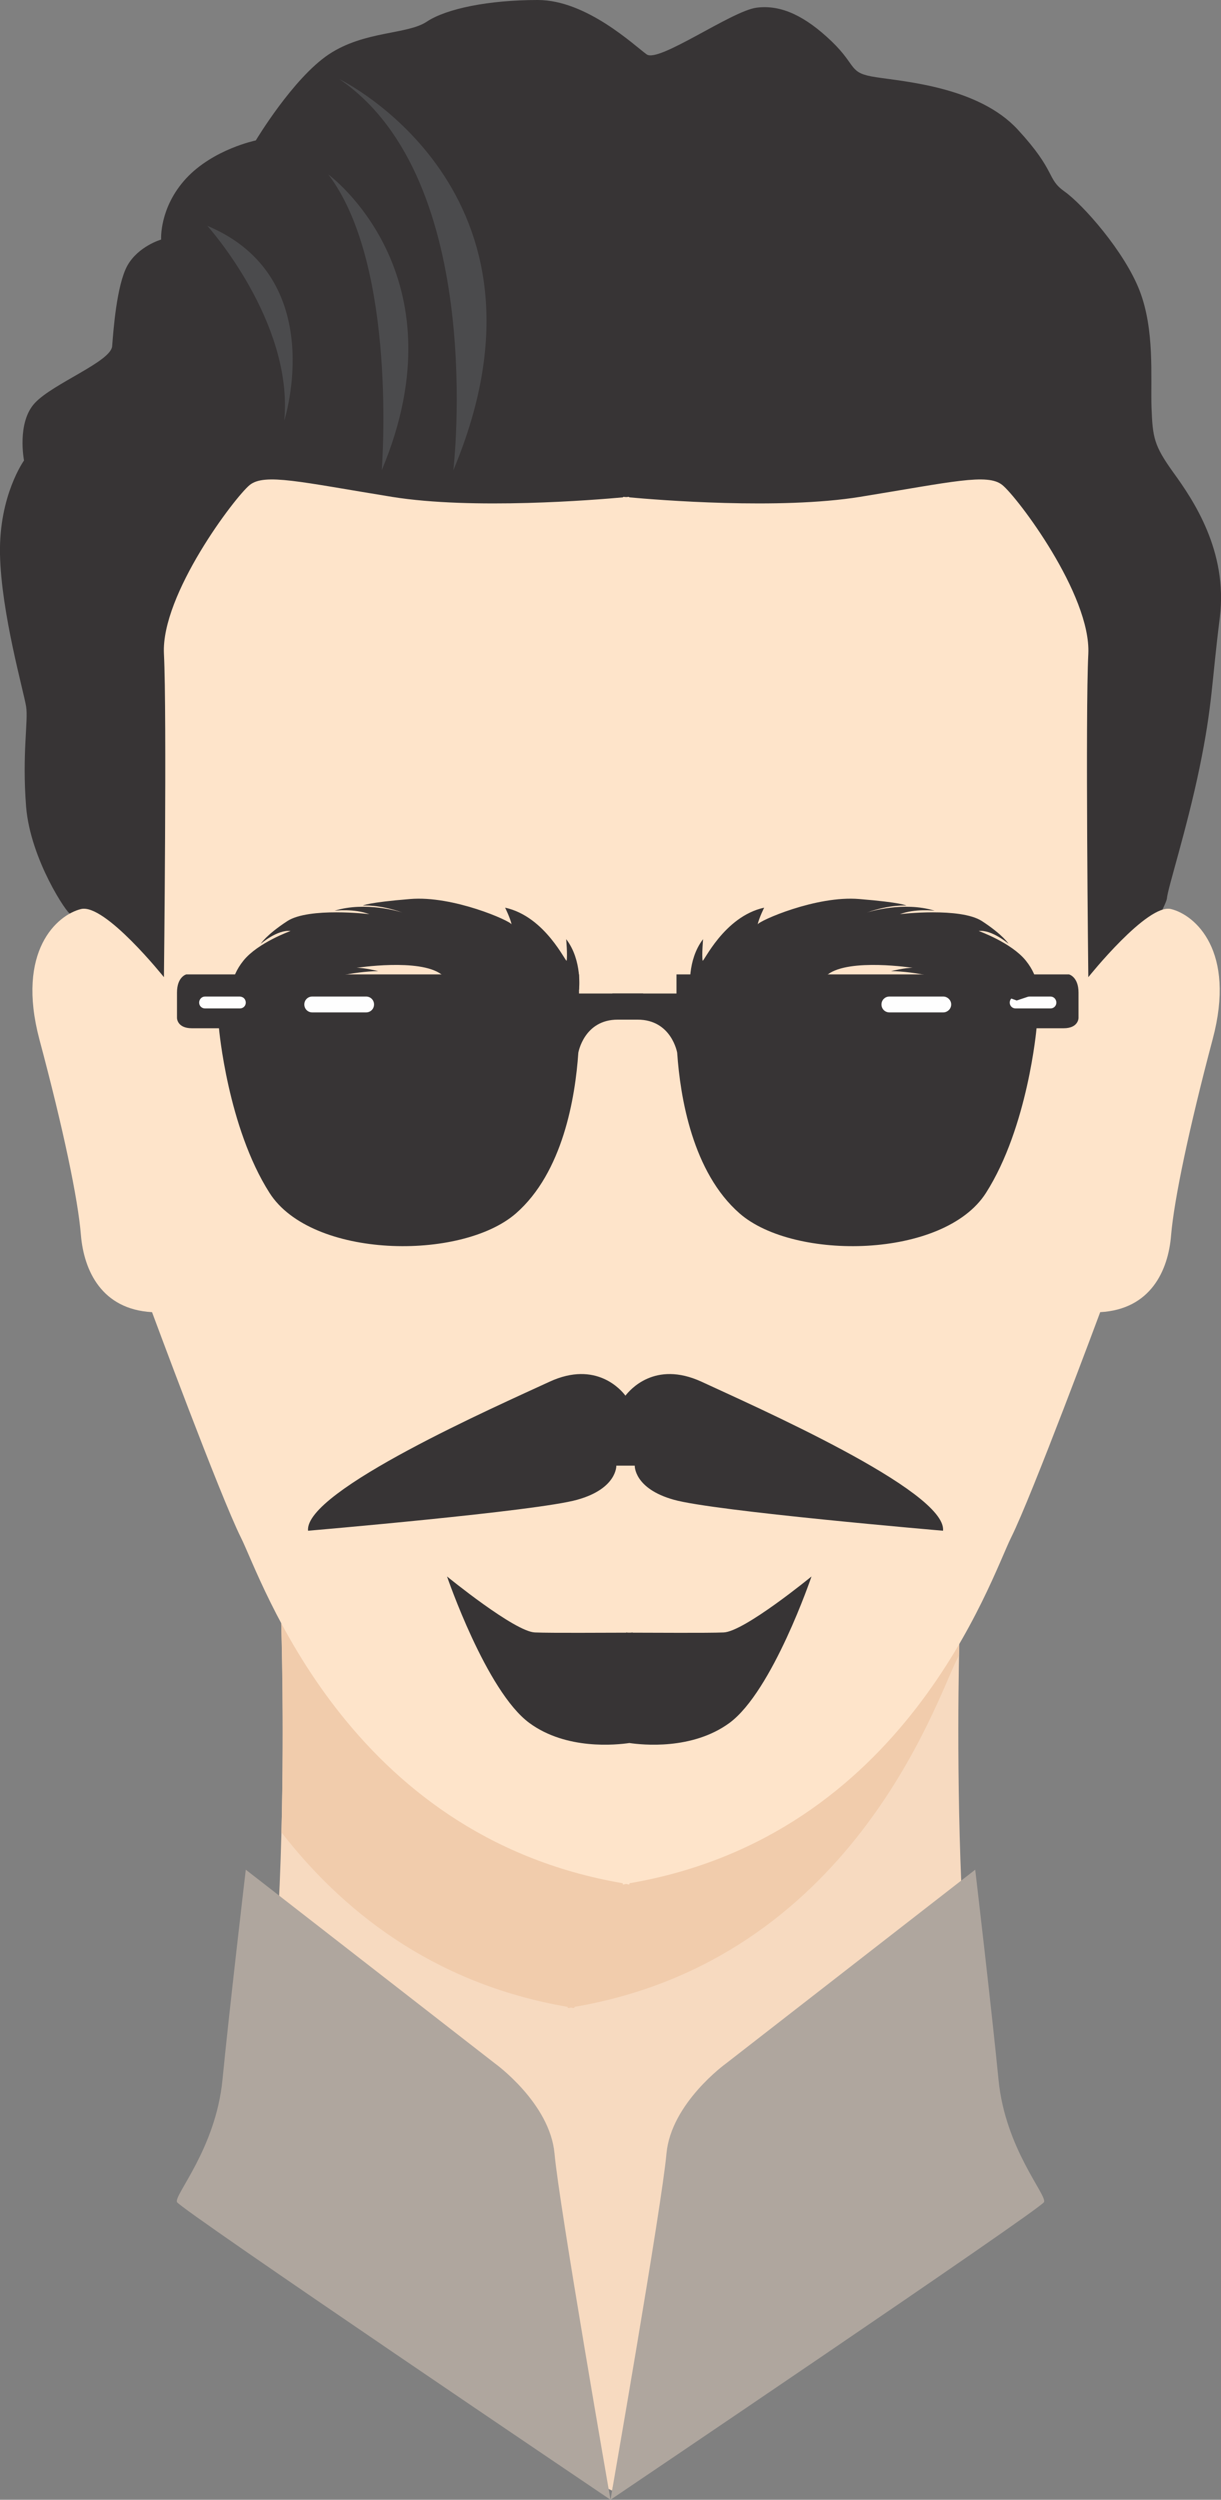 <?xml version="1.0" encoding="UTF-8"?>
<!DOCTYPE svg PUBLIC "-//W3C//DTD SVG 1.1//EN" "http://www.w3.org/Graphics/SVG/1.1/DTD/svg11.dtd">
<!-- Creator: CorelDRAW X8 -->
<svg xmlns="http://www.w3.org/2000/svg" xml:space="preserve" width="5.236in" height="10.716in" version="1.1" style="shape-rendering:geometricPrecision; text-rendering:geometricPrecision; image-rendering:optimizeQuality; fill-rule:evenodd; clip-rule:evenodd"
viewBox="0 0 5236 10716"
 xmlns:xlink="http://www.w3.org/1999/xlink">
 <rect x="0" y="0" width="5236" height="10716" fill="#808080" stroke="none"/>
 <defs>
  <style type="text/css">
   <![CDATA[
    .fil5 {fill:#FEFEFE;fill-rule:nonzero}
    .fil6 {fill:#4B4B4D;fill-rule:nonzero}
    .fil3 {fill:#373435;fill-rule:nonzero}
    .fil4 {fill:#FEE4CA;fill-rule:nonzero}
    .fil1 {fill:#F9EBDC;fill-rule:nonzero}
    .fil0 {fill:#F7DAC0;fill-rule:nonzero}
    .fil2 {fill:#F1CCAC;fill-rule:nonzero}
    .fil7 {fill:#AFA69E;fill-rule:nonzero}
   ]]>
  </style>
 </defs>
 <g id="Layer_x0020_1">

  <g id="_1006966900144">
   <path class="fil0" d="M4328 9454c-276,-623 -212,-2495 -212,-2495l-1455 583 -1455 -583c0,0 64,1872 -213,2495 15,52 1257,1049 1632,1223l36 -163c404,-52 1653,-1008 1667,-1060z"/>
   <g>
    <path class="fil1" d="M4116 6959l0 0 0 0zm-2909 896l0 0c12,-486 -1,-883 -1,-896 0,12 13,410 1,896l0 0zm2905 -759c2,-85 4,-135 4,-137 0,2 -2,52 -4,137 0,0 0,0 0,0zm-2906 -137l0 0 0 0z"/>
   </g>
   <path class="fil2" d="M2462 8608c0,0 0,0 0,0 -5,0 -9,-1 -13,-2 -4,1 -9,2 -13,2 0,0 0,0 0,0 -1,0 -1,-1 -2,-5 -590,-101 -977,-426 -1227,-748 12,-486 -1,-884 -1,-896l0 0c0,0 0,0 0,0l0 0c0,0 0,0 0,0 0,0 0,0 0,0 0,0 0,0 0,0l0 0c0,0 0,0 0,0l0 0 0 0 1455 583 1455 -583c0,0 0,0 0,0l0 0c0,2 -2,52 -4,137 -4,9 -8,18 -12,25 -88,177 -452,1279 -1636,1482 -1,4 -2,5 -2,5z"/>
   <path class="fil3" d="M300 3916c-9,5 -169,-229 -188,-457 -18,-229 10,-369 0,-430 -9,-60 -107,-401 -112,-653 -5,-252 103,-402 103,-402 0,0 -32,-163 47,-247 79,-84 326,-177 331,-243 5,-65 19,-261 65,-345 47,-84 145,-112 145,-112 0,0 -9,-136 107,-262 117,-126 299,-163 299,-163 0,0 159,-266 313,-369 154,-102 336,-84 420,-140 84,-56 266,-93 476,-93 210,0 415,196 467,233 51,38 364,-186 471,-200 107,-14 210,37 322,144 112,108 70,136 191,154 122,19 439,42 607,224 168,182 122,210 201,266 79,56 257,257 322,425 65,168 47,369 51,500 5,130 10,163 94,280 84,116 234,336 199,621 -36,284 -31,373 -87,644 -56,270 -137,518 -140,561 -3,44 -365,687 -379,701 -14,14 -699,-1136 -769,-1192 -70,-56 -1975,-630 -2050,-640 -74,-9 -513,1064 -527,1088 -14,23 -398,597 -425,653 -28,56 -196,103 -205,89 -9,-14 -349,-635 -349,-635z"/>
   <path class="fil4" d="M5022 3897c-101,-26 -355,292 -355,292 0,0 -13,-1131 0,-1386 12,-254 -305,-673 -369,-724 -63,-51 -216,-13 -610,51 -346,56 -870,13 -990,2l0 -2c0,0 -5,0 -13,1 -8,-1 -13,-1 -13,-1l0 2c-120,11 -644,54 -991,-2 -394,-64 -546,-102 -610,-51 -63,51 -381,470 -368,724 13,255 0,1386 0,1386 0,0 -254,-318 -356,-292 -101,25 -279,178 -178,559 102,381 166,686 178,839 13,152 89,318 305,330 0,0 292,788 381,966 89,177 452,1279 1637,1482 1,4 2,6 2,6 5,-1 9,-2 13,-3 4,1 8,2 13,3 0,0 1,-2 2,-6 1184,-203 1548,-1305 1636,-1482 89,-178 382,-966 382,-966 216,-12 292,-178 304,-330 13,-153 77,-458 178,-839 102,-381 -76,-534 -178,-559z"/>
   <path class="fil3" d="M2483 4259l0 -82 -1684 0c0,0 -40,10 -40,78 0,68 0,109 0,109 0,0 0,44 64,44 65,0 116,0 116,0 0,0 37,424 217,706 180,282 821,292 1056,88 202,-176 255,-498 268,-689l0 0c0,0 24,-142 169,-142 73,0 100,0 109,0l0 -112 -275 0z"/>
   <path class="fil5" d="M1604 4306c0,19 -15,34 -34,34l-231 0c-19,0 -34,-15 -34,-34 0,-19 15,-34 34,-34l231 0c19,0 34,15 34,34z"/>
   <path class="fil5" d="M1054 4298c0,14 -11,25 -25,25l-150 0c-14,0 -25,-11 -25,-25 0,-14 11,-26 25,-26l150 0c14,0 25,12 25,26z"/>
   <path class="fil3" d="M2901 4259l0 -82 1683 0c0,0 41,10 41,78 0,68 0,109 0,109 0,0 0,44 -64,44 -65,0 -116,0 -116,0 0,0 -37,424 -217,706 -180,282 -822,292 -1056,88 -202,-176 -255,-498 -268,-689l0 0c0,0 -24,-142 -170,-142 -72,0 -99,0 -108,0l0 -112 275 0z"/>
   <path class="fil5" d="M3780 4306c0,19 15,34 34,34l231 0c18,0 34,-15 34,-34 0,-19 -16,-34 -34,-34l-231 0c-19,0 -34,15 -34,34z"/>
   <path class="fil5" d="M4330 4298c0,14 11,25 25,25l150 0c14,0 25,-11 25,-25 0,-14 -11,-26 -25,-26l-150 0c-14,0 -25,12 -25,26z"/>
   <path class="fil3" d="M2430 4118c-2,13 -90,-189 -264,-227 0,0 22,44 28,72 -4,-15 -252,-125 -436,-109 -183,15 -202,28 -202,28 0,0 68,-6 170,30 -9,-3 -158,-49 -291,-8 0,0 84,-10 149,15 -4,-1 -258,-30 -351,29 -92,60 -115,98 -115,98 0,0 72,-62 128,-55 0,0 -140,50 -202,127 -62,77 -50,141 -50,141l89 30c0,0 335,-124 539,-126 0,0 -61,-15 -93,-14 0,0 270,-42 364,28 93,70 140,55 142,55 3,0 169,-8 187,-9 19,-2 191,-14 191,-14l70 34c0,0 15,-126 -55,-217 0,0 6,69 2,92z"/>
   <path class="fil3" d="M3013 4118c2,13 90,-189 264,-227 0,0 -22,44 -28,72 4,-15 252,-125 436,-109 183,15 202,28 202,28 0,0 -68,-6 -170,30 9,-3 158,-49 291,-8 0,0 -84,-10 -149,15 4,-1 258,-30 351,29 92,60 115,98 115,98 0,0 -72,-62 -128,-55 0,0 140,50 202,127 62,77 50,141 50,141l-89 30c0,0 -335,-124 -539,-126 0,0 61,-15 93,-14 0,0 -270,-42 -364,28 -93,70 -140,55 -142,55 -3,0 -169,-8 -187,-9 -19,-2 -191,-14 -191,-14l-70 34c0,0 -15,-126 55,-217 0,0 -6,69 -2,92z"/>
   <path class="fil6" d="M1637 2016c0,0 70,-874 -229,-1268 0,0 583,425 229,1268z"/>
   <path class="fil6" d="M1944 2016c0,0 147,-1244 -489,-1677 0,0 992,480 489,1677z"/>
   <path class="fil6" d="M889 968c0,0 370,410 330,835 0,0 197,-614 -330,-835z"/>
   <path class="fil7" d="M1054 8015l1069 831c0,0 235,169 255,386 19,218 240,1484 240,1484 0,0 -1846,-1246 -1859,-1276 -14,-30 166,-228 195,-524 29,-297 100,-901 100,-901z"/>
   <path class="fil7" d="M4182 8015l-1069 831c0,0 -235,169 -255,386 -19,218 -240,1484 -240,1484 0,0 1846,-1246 1859,-1276 14,-30 -166,-228 -195,-524 -29,-297 -100,-901 -100,-901z"/>
   <path class="fil3" d="M3008 5923c-201,-92 -308,37 -326,60 -17,-23 -125,-152 -325,-60 -220,102 -1053,468 -1036,639 0,0 984,-84 1155,-133 171,-48 167,-146 167,-146l79 0c0,0 -4,98 167,146 171,49 1155,133 1155,133 17,-171 -817,-537 -1036,-639z"/>
   <path class="fil3" d="M3103 6998c-71,3 -309,1 -390,1l0 -1c0,0 -5,1 -14,1 -9,0 -14,-1 -14,-1l0 1c-81,0 -319,2 -391,-1 -87,-3 -377,-240 -377,-240 0,0 168,492 353,628 159,117 373,94 429,86 55,8 269,31 429,-86 185,-136 352,-628 352,-628 0,0 -289,237 -377,240z"/>
  </g>
 </g>
</svg>
